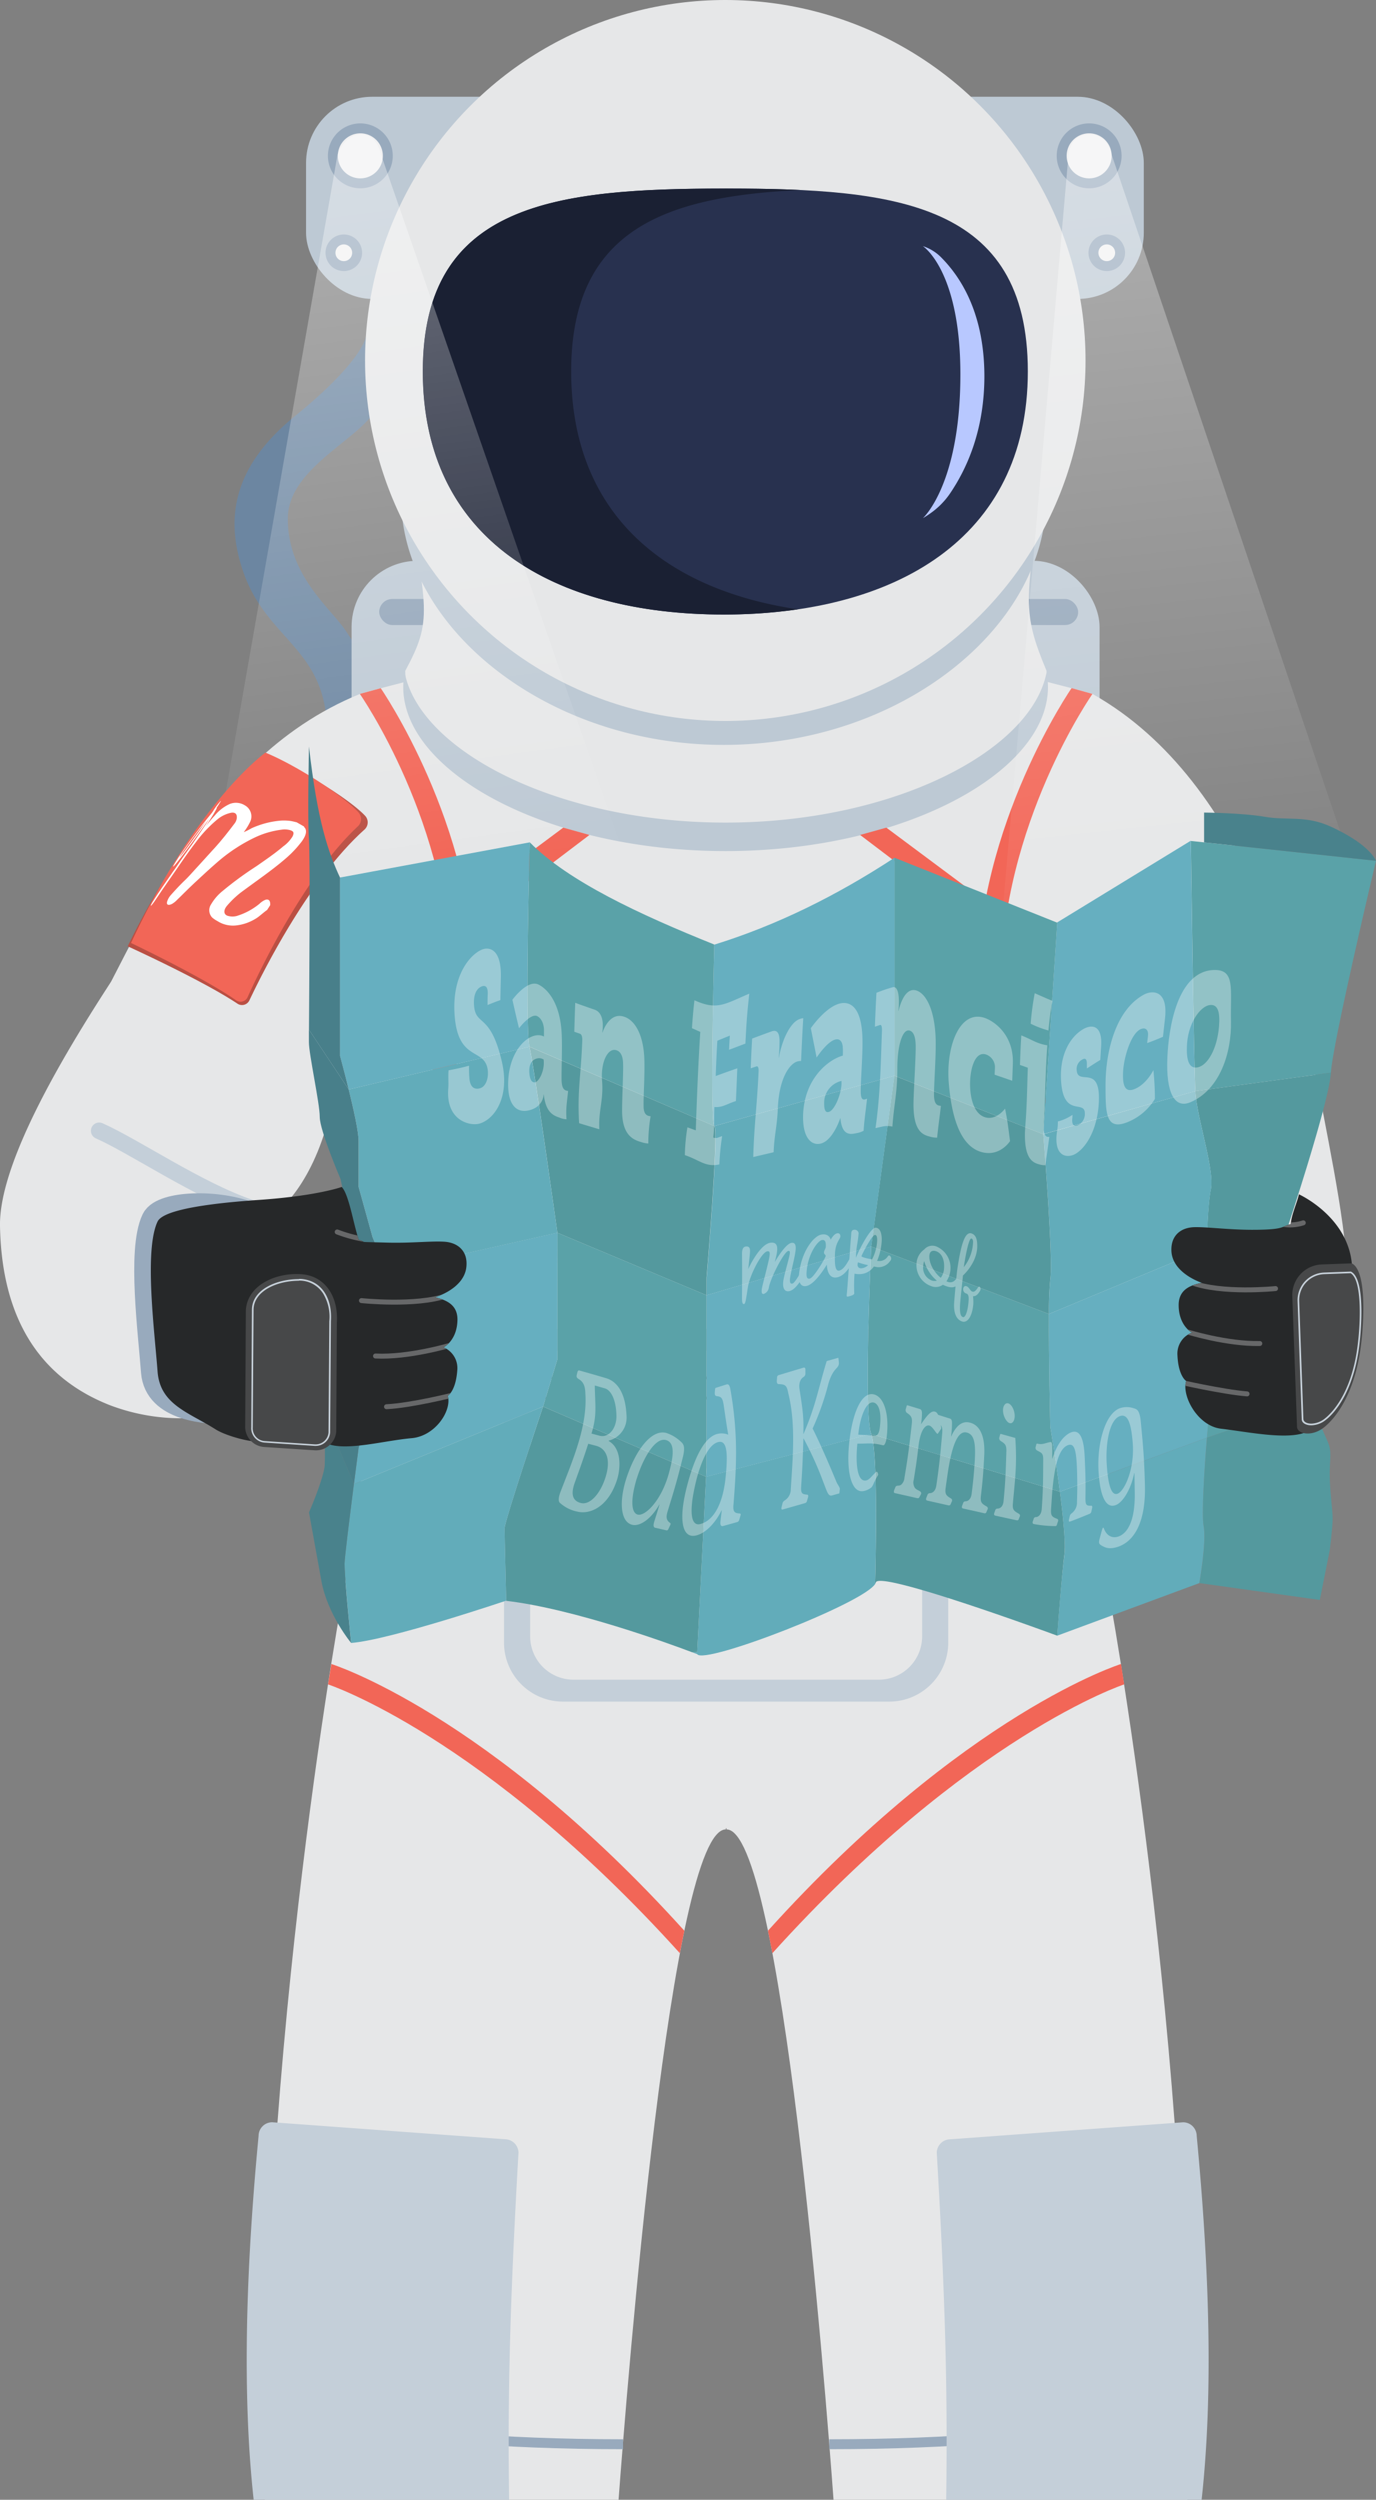 <svg xmlns="http://www.w3.org/2000/svg" xmlns:xlink="http://www.w3.org/1999/xlink" viewBox="0 0 416.23 755.64"><rect x="0" y="0" width="416.23" height="755.64" fill="#808080" stroke="none"/><defs><style>.cls-1,.cls-10,.cls-26,.cls-27,.cls-31,.cls-7{fill:none;}.cls-2{fill:#6c86a1;}.cls-3{fill:#bdc9d4;}.cls-4{fill:#e6e7e8;}.cls-5{fill:#91a4b8;}.cls-6{fill:#f26657;}.cls-27,.cls-7{stroke:#98aabd;}.cls-10,.cls-26,.cls-31,.cls-7{stroke-miterlimit:10;}.cls-7{stroke-width:3px;}.cls-8{fill:#28314f;}.cls-9{fill:#1a2033;}.cls-10{stroke:#929497;stroke-width:0.82px;}.cls-11{fill:#b8c8ff;}.cls-12{fill:#f1f1f2;}.cls-13{fill:#98aabd;}.cls-14{fill:#c4cfd9;}.cls-15{fill:#ba4f43;}.cls-16,.cls-17{opacity:0.38;}.cls-16{fill:url(#linear-gradient);}.cls-17{fill:url(#linear-gradient-2);}.cls-18{fill:#fff;}.cls-19{fill:#5aa2a8;}.cls-20{fill:#49828c;}.cls-21{fill:#54999e;}.cls-22{fill:#62acba;}.cls-23{fill:#66afc0;}.cls-24{fill:#487f8a;}.cls-25{fill:#262829;}.cls-26{stroke:#c4cfd9;stroke-width:5px;}.cls-26,.cls-27,.cls-31{stroke-linecap:round;}.cls-27{stroke-linejoin:round;stroke-width:10px;}.cls-28{fill:#474849;}.cls-29{fill:#c7d1da;}.cls-30{clip-path:url(#clip-path);}.cls-31{stroke:#676869;stroke-width:1.5px;}.cls-32{clip-path:url(#clip-path-2);}.cls-33{opacity:0.34;}</style><linearGradient id="linear-gradient" x1="357.08" y1="288.62" x2="330.27" y2="41.94" gradientUnits="userSpaceOnUse"><stop offset="0" stop-color="#fff" stop-opacity="0"/><stop offset="1" stop-color="#fff"/></linearGradient><linearGradient id="linear-gradient-2" x1="585.7" y1="268.32" x2="616.05" y2="44.45" gradientTransform="matrix(-1, 0, 0, 1, 711.35, 0)" xlink:href="#linear-gradient"/><clipPath id="clip-path"><path class="cls-1" d="M134.41,375.35c-4-.25-10.14.47-17.32.27-10.28-.28-5.43,0-8.56-.83h0c-1.62-4.73-2.93-13.6-5.15-16,0,0-7.32,2.7-25,3.92-11.86.81-28.81,2.56-30.71,6.54-4.14,8.69-.85,33.81,0,45.4.77,10,9.47,12.28,17.54,17.42,3,1.88,9.43,3.59,12,3.64,4.69.08,10.57-.44,21,.32,5.43,3,17.48-.51,26.35-1.3,7.12-.64,12.18-8.33,10.89-12.8,0,0,2.4-1.36,2.87-7.65a6.8,6.8,0,0,0-4.15-7s4.15-2,4.21-8.43c0-4.89-4.09-6-6.77-6.72,0,0,9.05-2.59,9.49-9.46C141.46,378,138.33,375.59,134.41,375.35Z"/></clipPath><clipPath id="clip-path-2"><path class="cls-1" d="M395.6,432.67c-5.52,2.81-17.44.26-26.28-.8-7.09-.86-11.94-10-10.51-14.42,0,0-2.36-1.43-2.64-7.74a6.78,6.78,0,0,1,4.37-6.87s-4.1-2.13-4-8.56c.11-4.89,4.28-5.92,7-6.51,0,0-9-2.87-9.2-9.74-.15-4.69,3-7,7-7.08s10.13.78,17.31.8c10.28,0,8.7-1,11.85-1.73h0c-.06-2.31,2.18-7.34,2.41-9,0,0,14.55,6.53,16,20.83"/></clipPath></defs><title>Asset 2</title><g id="Layer_2" data-name="Layer 2"><g id="Astraunaut"><path class="cls-2" d="M110.66,101.89s-1,7.31-21.37,23.83-20.56,32.82-15.77,46.94c6.44,19,22.09,22.71,24.93,42.09l5.53,3.18,10.79-5.12a71.54,71.54,0,0,0-10.79-23c-4.91-6.71-16.92-16.46-16.92-33s25.27-25.18,27.65-35.49S110.66,101.89,110.66,101.89Z"/><rect class="cls-3" x="106.35" y="169.52" width="226.26" height="70.89" rx="20"/><path class="cls-4" d="M400.27,336.63c-6.38-33.45-22-100-69.81-126.87-12.3-3.61-73.59-18.47-99.23-24.65v-.47h-1.95l-9.35-2.25h0v2.25h-.5v-2.25h0c-1.13.27-95,22.81-110.54,27.37C58.63,230.29,41.9,285.93,23.59,314.64-5.69,360.55,82,414.53,100.23,334.82c11.52,81.31,14.29,87.19,4,144.39,0,0-26.17,139.15-24.12,276.43h107C189.7,721.28,202.9,553,219.56,553v-.36h.2V553c16.66,0,29.86,168.28,32.38,202.64h107c2.05-137.28-24.12-276.43-24.12-276.43C324.8,422,363.55,417.45,377.28,434,418.63,428.73,408.91,381.89,400.27,336.63Z"/><rect class="cls-5" x="114.71" y="181.07" width="211.42" height="7.86" rx="3.93"/><rect class="cls-3" x="92.58" y="29.25" width="253.41" height="61.11" rx="20"/><path class="cls-6" d="M339.09,334.82s-36.3,10.53-36.3-37.52,27.67-87.54,27.67-87.54L324.15,208s-28.51,41.22-28.51,89.27,43.45,37.52,43.45,37.52"/><path class="cls-6" d="M339.09,503s-47.23,14.73-106.78,80.62l1.34,6.79c59.56-65.89,106.41-81.25,106.41-81.25Z"/><path class="cls-7" d="M359.21,727.16s-31.75,11.69-108.36,11.69"/><path class="cls-4" d="M220,252.39c-57.46,0-97.42-23.79-97.42-49.59,8.24-15.35,6.94-18.12-.58-57.91H316c-6.11,36.74-6.8,40.18.58,57.91C316.55,228.6,277.45,252.39,220,252.39Z"/><path class="cls-3" d="M218.9,207.56c-50.79,0-92.51-27.93-97.14-63.61a51.52,51.52,0,0,0-.42,6.6c0,38.77,43.68,74.62,97.56,74.62s97.56-35.85,97.56-74.62A51.52,51.52,0,0,0,316,144C311.41,179.63,269.69,207.56,218.9,207.56Z"/><path class="cls-3" d="M219.48,248.66c-50.76,0-92.45-21.65-97.07-45.36a23.09,23.09,0,0,0-.43,4.39c0,25.77,43.65,49.58,97.5,49.58S317,233.46,317,207.69a22.3,22.3,0,0,0-.43-4.39C311.94,227,270.24,248.66,219.48,248.66Z"/><circle class="cls-4" cx="219.4" cy="108.97" r="108.97"/><path class="cls-8" d="M310.91,112.26c0,51.11-40.9,73.5-92,73.5s-91-22.39-91-73.5S168.54,57,219.65,57,310.91,61.15,310.91,112.26Z"/><path class="cls-9" d="M172.78,112.26c0-43.34,29.24-52.91,69.3-54.82-7.16-.34-14.67-.44-22.43-.44-51.11,0-91.76,4.15-91.76,55.26s39.9,73.5,91,73.5a154.45,154.45,0,0,0,22.48-1.57C201.48,178.3,172.78,155.6,172.78,112.26Z"/><path class="cls-6" d="M100.23,334.82s36.29,10.53,36.29-37.52-27.67-87.54-27.67-87.54l6.32-1.73s28.51,41.22,28.51,89.27-43.45,37.52-43.45,37.52"/><polygon class="cls-6" points="170.38 250.18 141.18 271.92 142.44 279.59 178.31 252.39 170.38 250.18"/><polygon class="cls-6" points="268.11 250.18 297.31 271.92 296.05 279.59 260.18 252.39 268.11 250.18"/><line class="cls-10" x1="110.43" y1="416.54" x2="218.9" y2="416.54"/><line class="cls-10" x1="110.43" y1="422.61" x2="218.9" y2="422.61"/><path class="cls-6" d="M207,583.62C147.46,517.73,100.23,503,100.23,503l-1,6.16s46.85,15.36,106.41,81.25Z"/><path class="cls-7" d="M80.11,727.16s31.75,11.69,108.36,11.69"/><path class="cls-11" d="M284.8,77.91a13.62,13.62,0,0,0-5.18-3.35,4.51,4.51,0,0,0-.45-.15s11.34,7.26,11.34,38.75c0,33.37-11.34,43.47-11.34,43.47a27.71,27.71,0,0,0,3-2,23.31,23.31,0,0,0,5.3-5.6c5.53-8.2,10.3-19.78,10.3-35.37C297.73,95.67,291.36,84.56,284.8,77.91Z"/><path class="cls-12" d="M329.46,55.42a8.31,8.31,0,1,1,8.31-8.31A8.32,8.32,0,0,1,329.46,55.42Z"/><path class="cls-13" d="M329.46,40.3a6.81,6.81,0,1,1-6.81,6.81,6.81,6.81,0,0,1,6.81-6.81m0-3a9.81,9.81,0,1,0,9.81,9.81,9.81,9.81,0,0,0-9.81-9.81Z"/><path class="cls-12" d="M109,55.42a8.31,8.31,0,1,1,8.31-8.31A8.32,8.32,0,0,1,109,55.42Z"/><path class="cls-13" d="M109,40.3a6.81,6.81,0,1,1-6.81,6.81A6.82,6.82,0,0,1,109,40.3m0-3a9.81,9.81,0,1,0,9.81,9.81A9.81,9.81,0,0,0,109,37.3Z"/><circle class="cls-12" cx="334.79" cy="76.41" r="4.03"/><path class="cls-13" d="M334.79,73.88a2.53,2.53,0,1,1-2.53,2.53,2.53,2.53,0,0,1,2.53-2.53m0-3a5.53,5.53,0,1,0,5.53,5.53,5.52,5.52,0,0,0-5.53-5.53Z"/><circle class="cls-12" cx="103.98" cy="76.41" r="4.03"/><path class="cls-13" d="M104,73.88a2.53,2.53,0,1,1-2.53,2.53A2.53,2.53,0,0,1,104,73.88m0-3a5.53,5.53,0,1,0,5.53,5.53A5.53,5.53,0,0,0,104,70.88Z"/><path class="cls-14" d="M152.46,401.72v94.8a17.85,17.85,0,0,0,17.85,17.85H269a17.85,17.85,0,0,0,17.84-17.85v-94.8Zm126.48,92.92a13.1,13.1,0,0,1-13.09,13.1H173.47a13.11,13.11,0,0,1-13.1-13.1V408.35H278.94Z"/><path class="cls-15" d="M38.63,286.05s22.62,10.28,33.21,17.35a2.48,2.48,0,0,0,3.6-1c4.11-8.7,18.12-36.68,34.79-51.61a2.93,2.93,0,0,0,.19-4.22c-4.65-4.93-19.29-14.08-29.37-18.07C81.05,228.54,59.57,243.07,38.63,286.05Z"/><path class="cls-16" d="M336.23,46.64l73,216L302.12,288.77,323.23,46.64s.47-6,6.23-6S336.23,46.64,336.23,46.64Z"/><path class="cls-17" d="M102.12,46.64l-40.89,233,130-14-76-219s-1-6-6-6S102.12,46.64,102.12,46.64Z"/><path class="cls-14" d="M154,755.64c-.38-29.11,0-55.64,2.84-104.87a4.12,4.12,0,0,0-4.1-4.11l-70.41-5.14a4.12,4.12,0,0,0-4.11,4.11c-3.84,40.38-5,77.83-1.49,110Z"/><path class="cls-14" d="M286.22,755.64h77.26c3.55-32.18,2.35-69.63-1.49-110a4.12,4.12,0,0,0-4.1-4.11l-70.42,5.14a4.12,4.12,0,0,0-4.1,4.11C286.26,700,286.59,726.53,286.22,755.64Z"/><path class="cls-6" d="M39.63,285.05s21.68,10.28,31.82,17.35a2.34,2.34,0,0,0,3.46-1c3.94-8.7,17.37-36.68,33.34-51.61a3,3,0,0,0,.18-4.22c-4.45-4.93-18.49-14.08-28.14-18.07C80.29,227.54,59.7,242.07,39.63,285.05Z"/><path class="cls-18" d="M80.8,275.07c-1.25.85-2.34,2-3.64,2.74a14.31,14.31,0,0,1-5.61,1.92,8.72,8.72,0,0,1-5.82-1.33,7.58,7.58,0,0,1-1.58-1.08,3.17,3.17,0,0,1-.31-3.93,14.61,14.61,0,0,1,3.5-4.06,103.13,103.13,0,0,1,10.2-7.47c2.87-2,5.72-3.94,8.12-6a10.29,10.29,0,0,0,2.86-3.06c.51-1.11.32-1.56-.9-1.9a6.27,6.27,0,0,0-2.56-.09,26.62,26.62,0,0,0-8,2.36,50.26,50.26,0,0,0-10.71,6.93c-2.58,2.2-5,4.46-7.25,6.55s-3.94,3.84-5.58,5.41a7.09,7.09,0,0,1-1.45,1.16c-1,.51-1.83.44-1.5-.73a5.51,5.51,0,0,1,1.17-2c1.24-1.39,2.62-2.9,4.18-4.39,1.17-1.12,2.37-2.5,3.62-3.86,1.7-1.85,3.46-3.81,5.24-5.75,2.24-2.45,4.23-5,6.08-7.44a3.43,3.43,0,0,0,.77-1.75c.12-1.28-.53-1.81-1.71-1.62a9.64,9.64,0,0,0-4.15,2,39.15,39.15,0,0,0-6.64,7.07c-1.81,2.33-3.57,4.89-5.3,7.39-1.36,2-2.68,3.85-3.94,5.69-1,1.41-1.88,2.78-2.75,4.05-.2.3-.39.57-.58.83-.69,1-1,1.26-.92.91a11.34,11.34,0,0,1,.79-1.4c.7-1.14,1.41-2.2,2.15-3.29,1.16-1.72,2.36-3.41,3.65-5.3,1-1.38,1.92-2.79,2.9-4.19S57,256.79,58,255.42c1.25-1.8,2.53-3.67,3.71-5.43a26.48,26.48,0,0,0,1.57-2.51c-1.89,2.69-3.82,5.37-5.68,7.88-1.53,2.09-2.91,3.9-3.94,5.2-.81,1-1.21,1.46-1.27,1.38s.17-.47.64-1.23c.06-.11.18-.29.11-.2.38-.59.75-1.18,1.12-1.74l.21-.29c.45-.69,1-1.46,1.6-2.31,1.09-1.53,2.25-3.13,3.5-4.77,1.47-1.92,3-3.83,4.12-5.19l.43-.53a8.19,8.19,0,0,0,.58-.9,20.65,20.65,0,0,1,1.64-2.19c.57-.67.65-.66.22,0-.3.48-.6,1-1.09,1.67.28-.19,0,.29-.62,1.38s-1.53,2.49-2.64,4.18a40.86,40.86,0,0,1,2.71-3.25A12.66,12.66,0,0,1,69.57,243a5.11,5.11,0,0,1,4.58.49,3.81,3.81,0,0,1,1.58,4.81,18.58,18.58,0,0,1-2,3.25,19.82,19.82,0,0,0,2.4-1.2A26.71,26.71,0,0,1,85,248.05a15.47,15.47,0,0,1,2.74.09c.72.1,1.4.29,2,.43L92,249.85c0,.06-.05.13,0,.16,1.13,1.05.4,2.84-.73,4.36A32.48,32.48,0,0,1,87,259c-3.9,3.48-8.76,6.81-13.2,10.09A27.44,27.44,0,0,0,68.5,274c-1,1.33-.78,2.58.53,2.88a5,5,0,0,0,2.6,0,20.13,20.13,0,0,0,6.87-3.69A5.68,5.68,0,0,1,80.26,272c1.06-.3,1.54.25,1.48,1.6ZM62.54,248l-1.43,1.74c-1.56,1.93-3.27,4.21-4.86,6.47-.47.66-.94,1.33-1.28,1.87-.65,1-.76,1.27-.18.54.44-.56,1-1.28,1.63-2.14,1.19-1.61,2.43-3.32,3.68-5.05C60.88,250.3,61.62,249.24,62.54,248Z"/><path class="cls-19" d="M364.22,254.63l52,5.57s-13.16,55.3-13.63,64.06l-41,5.57c-.47-8.31-1.36-75.62-1.36-75.62Z"/><path class="cls-20" d="M416.23,260.2l-52-5.57v-9s11.48.08,18.32,1.27,12.4-.51,20.06,3C412.73,254.55,415.56,258.7,416.23,260.2Z"/><path class="cls-21" d="M402.23,445.64c0,5.07.88,10.65.88,13.41s-.88,9.59-.88,9.59l-3,15-36.41-5.1s2.25-12.66,1.3-17.27c-.68-3.35.17-17.12,1-26.67l31.46-10.93c1.18,3.12,3,7.63,4.92,11.83C403,438.86,402.23,440.57,402.23,445.64Z"/><path class="cls-21" d="M361.58,329.83l41-5.57c-.47,8.75-13.14,46.89-13.14,46.89l-.84,3.85c-.07.13-1.41,1.8-3,3.85a48.58,48.58,0,0,1-20.55-1.53c.05-3.83.28-13.06,1.21-17.73C367.5,353.59,362.05,338.12,361.58,329.83Z"/><path class="cls-19" d="M396.55,423.67,365.09,434.6c.29-3.6.57-6.6.77-8.22.66-5.49-.8-47.31-.8-47.31s0-.66,0-1.75a48.58,48.58,0,0,0,20.55,1.53c-2.37,3.07-5.27,7-5.27,7.82,0,1.39,6.34,15.2,6.34,15.2l8.4,17.86S395.65,421.3,396.55,423.67Z"/><path class="cls-22" d="M361.58,329.83c.47,8.29,5.92,23.76,4.71,29.76-.93,4.67-1.16,13.9-1.21,17.73L317.3,397.2h0a101.51,101.51,0,0,1,.41-10.53c.95-5.76-2.11-43.8-2.11-43.8Z"/><path class="cls-23" d="M365.06,379.07s1.46,41.82.8,47.31c-.2,1.62-.48,4.62-.77,8.22l-44.48,16.32c-1.28-9.89-2.91-19.64-2.91-19.64s-.5-20.66-.41-34.08h0l47.78-19.88C365.06,378.41,365.06,379.07,365.06,379.07Z"/><path class="cls-22" d="M320.61,450.92l44.48-16.32c-.8,9.55-1.65,23.32-1,26.67.95,4.61-1.3,17.27-1.3,17.27l-43,15.9S321,477.22,322,469.85C322.39,466.6,321.61,458.72,320.61,450.92Z"/><path class="cls-23" d="M361.58,329.83l-46,13,4.22-64,40.41-24.7S361.11,321.52,361.58,329.83Z"/><path class="cls-21" d="M320.61,450.92c1,7.8,1.78,15.68,1.37,18.93-.94,7.37-2.17,24.59-2.17,24.59s-53.92-19.9-54.88-16.08a1.17,1.17,0,0,1-.09.24l-.14-.06s1.17-39.08-1.17-45.07Z"/><path class="cls-19" d="M320.61,450.92l-57.08-17.45c-2.36-6,0-56.68,0-56.68l53.76,20.41c-.09,13.42.41,34.08.41,34.08S319.33,441,320.61,450.92Z"/><polygon class="cls-19" points="319.81 278.91 315.59 342.87 270.57 325.18 270.57 259.28 319.81 278.91"/><path class="cls-21" d="M315.59,342.87s3.06,38,2.11,43.8a101.51,101.51,0,0,0-.41,10.53l-53.76-20.41,7-51.61Z"/><path class="cls-23" d="M270.57,259.28v65.9l-54.5,15.21c-1.41-1.39,0-54.84,0-54.84C234.79,279.75,252.94,270.84,270.57,259.28Z"/><path class="cls-22" d="M270.57,325.18l-7,51.61-49.81,14.74v-5.3s3.76-44.47,2.35-45.84Z"/><path class="cls-22" d="M264.7,478.54l.14.06c-2.72,5.73-51.95,24.77-53.94,21.42l-1.52-.57,1.52-.05,2.68-53h0l49.93-12.95C265.87,439.46,264.7,478.54,264.7,478.54Z"/><path class="cls-23" d="M213.72,391.53l49.81-14.74s-2.36,50.69,0,56.68L213.6,446.42h0l.14-2.8Z"/><path class="cls-21" d="M216.07,340.39c1.41,1.37-2.35,45.84-2.35,45.84v5.3l-45.11-18.89s-7-50.23-8.45-56.22Z"/><path class="cls-19" d="M216.07,340.39l-55.91-24c-1.42-6,.07-61.79.07-61.79,11.65,11.78,33.08,21.78,55.84,30.92C216.07,285.55,214.66,339,216.07,340.39Z"/><path class="cls-19" d="M213.72,391.53v52.08l-.14,2.8-49.31-21.23,4.34-14.3V372.64Z"/><path class="cls-21" d="M213.58,446.41l-2.68,53-1.52.05c-6.88-2.6-35.72-13.14-56.27-15.56v-.62s-.48-18.92-.48-21.23,11.64-36.86,11.64-36.86Z"/><path class="cls-23" d="M168.61,388.77v22.11l-4.34,14.3-57.2,23.43,0-.05c.78-6.1,1.42-10.94,1.42-10.94l5.17-18s-1.41-8.77.94-11.53,1.87-4.14,3.29-9.67c.86-3.39-.38-9.69-1.46-14.07l52.2-11.74Z"/><path class="cls-22" d="M168.61,372.64l-52.2,11.74c-.7-2.79-1.34-4.8-1.34-4.8L112.7,374l-4.23-15.21V345c0-2.88-1.52-9.74-3-15.66l54.67-12.92C161.57,322.41,168.61,372.64,168.61,372.64Z"/><path class="cls-22" d="M107.07,448.61l57.2-23.43S152.63,459.74,152.63,462s.48,21.23.48,21.23v.62S118,495.71,106.23,496.64c0,0-2-19-2-24,0-1.66,1.6-14.43,2.83-24.08Z"/><path class="cls-23" d="M102.83,265.27l57.4-10.64s-1.49,55.8-.07,61.79l-54.67,12.92c-1.35-5.48-2.66-10.15-2.66-10.15Z"/><path class="cls-24" d="M116.41,384.38c1.08,4.38,2.32,10.68,1.46,14.07-1.42,5.53-.94,6.91-3.29,9.67s-.94,11.53-.94,11.53l-5.17,18s-.64,4.84-1.42,10.94l-8.92-21.08,1.42-10.14,3.28-12.44v-7.84l2.83-8.29-1.42-13.36,1-8.77L103,356.37s-6.28-14.61-6.28-18.75S93.44,318.73,93.44,315c0-.46,0-1.68,0-3.46h.22l11.81,17.76c1.46,5.92,3,12.78,3,15.66v13.82L112.7,374l2.37,5.55S115.71,381.59,116.41,384.38Z"/><path class="cls-20" d="M98.13,427.48l8.92,21.08c-1.23,9.65-2.83,22.42-2.83,24.08,0,5,2,24,2,24s-7.15-8.6-9-18.74-3.75-20.74-3.75-20.74,3.78-8.52,4.69-13.55C98.46,441.79,98.13,427.48,98.13,427.48Z"/><path class="cls-24" d="M105.49,329.34,93.68,311.58h-.22c.08-12.45.39-52.59,0-57.83-.47-6,0-28.11,0-28.11,2.55,22.7,5.91,32.16,9.39,39.63v53.92S104.14,323.86,105.49,329.34Z"/><path class="cls-25" d="M395.6,432.67c-5.52,2.81-17.44.26-26.28-.8-7.09-.86-11.94-10-10.51-14.42,0,0-2.36-1.43-2.64-7.74a6.78,6.78,0,0,1,4.37-6.87s-4.1-2.13-4-8.56c.11-4.89,4.28-5.92,7-6.51,0,0-9-2.87-9.2-9.74-.15-4.69,3-7,7-7.08s10.13.78,17.31.8c10.28,0,8.7-1,11.85-1.73h0c-.06-2.31,2.18-7.34,2.41-9,0,0,14.55,6.53,16,20.83"/><path class="cls-25" d="M360.54,402.84s10.6,3.5,20.54,3.28"/><path class="cls-25" d="M358.81,417.45s10.88,3.28,18.47,3.9"/><line class="cls-25" x1="388.85" y1="370.53" x2="393.83" y2="368.99"/><path class="cls-4" d="M30,341.82c10.73,4.76,24.63,15.86,40.52,21.26,0,0-14.95,26.78-13.6,65.6a60.58,60.58,0,0,1-23.59-3.88C14.7,417.53.59,401.78,0,370.63-.34,352,18.22,320.36,33.59,296.77"/><path class="cls-26" d="M30,341.82c10.73,4.76,29.9,17.91,45.78,23.32"/><path class="cls-27" d="M76.23,368.64c-11-4.53-26.68-3.4-28.58.58-4.14,8.69-.85,33.81,0,45.4.77,10,14.54,11,22.54,11"/><path class="cls-25" d="M134.41,375.35c-4-.25-10.14.47-17.32.27-10.28-.28-5.43,0-8.56-.83h0c-1.62-4.73-2.93-13.6-5.15-16,0,0-7.32,2.7-25,3.92-11.86.81-28.81,2.56-30.71,6.54-4.14,8.69-.85,33.81,0,45.4.77,10,9.47,12.28,17.54,17.42,3,1.88,9.43,3.59,12,3.64,4.69.08,10.57-.44,21,.32,5.43,3,17.48-.51,26.35-1.3,7.12-.64,12.18-8.33,10.89-12.8,0,0,2.4-1.36,2.87-7.65a6.8,6.8,0,0,0-4.15-7s4.15-2,4.21-8.43c0-4.89-4.09-6-6.77-6.72,0,0,9.05-2.59,9.49-9.46C141.46,378,138.33,375.59,134.41,375.35Z"/><path class="cls-28" d="M95.19,438.4l-15.31-1a6.16,6.16,0,0,1-5.71-6.52l.2-34.87c.5-7.57,9.11-11.36,16.68-10.85h0c7.57.5,11.36,7.11,10.85,14.69l-.19,32.86A6.15,6.15,0,0,1,95.19,438.4Z"/><path class="cls-29" d="M90.42,387.11h.5A8.51,8.51,0,0,1,97.74,391a13.63,13.63,0,0,1,1.87,8.4L99.37,433a3.88,3.88,0,0,1-3.85,3.61h-.26l-15.21-1a3.85,3.85,0,0,1-3.59-4.13l.24-35.65c.12-5.64,7.16-8.68,13.72-8.68m0-.5c-6.69,0-14.09,3.09-14.22,9.17L76,431.43A4.35,4.35,0,0,0,80,436.07l15.22,1h.29A4.37,4.37,0,0,0,99.87,433l.24-33.66c.44-6.57-2.58-12.31-9.16-12.75h-.53Z"/><path class="cls-25" d="M109.34,393.15s12.9,2.2,22.33-1.06"/><path class="cls-25" d="M134.23,407.24s-10.71,3.18-20.64,2.66"/><path class="cls-25" d="M135.51,421.9s-11,3-18.59,3.33"/><line class="cls-25" x1="108.53" y1="374.79" x2="101.98" y2="372.4"/><path class="cls-28" d="M400.34,431.6c3.42-2.62,9.85-10.25,11.52-26.44,0,0,2.43-20.57-2.95-23.27l-9.09.33a9.27,9.27,0,0,0-8.91,9.58l1.43,39.48C392.42,433.54,396.78,434.32,400.34,431.6Z"/><path class="cls-29" d="M408.55,384.87c3.6,2.08,2.87,15.44,2.28,20.47-1.62,15.85-8.2,22-10.17,23.54a6.84,6.84,0,0,1-4,1.46c-1.38,0-2.36-.57-2.39-1.37L393,393.3a7.86,7.86,0,0,1,7.53-8.14l8.05-.29m.12-.5-8.19.3a8.35,8.35,0,0,0-8,8.65L393.76,429c0,1.13,1.26,1.85,2.89,1.85a7.21,7.21,0,0,0,4.31-1.57c3.08-2.36,8.87-9.26,10.37-23.88,0,0,2.18-18.59-2.66-21Z"/><g class="cls-30"><path class="cls-31" d="M109.34,393.15s16.46,1.75,25.89-1.51"/><path class="cls-31" d="M136.23,406.64s-12.71,3.78-22.64,3.26"/><path class="cls-31" d="M137.23,421.64s-12.7,3.21-20.31,3.59"/><path class="cls-31" d="M110.23,374.64A43.28,43.28,0,0,1,102,372.4"/></g><g class="cls-32"><path class="cls-31" d="M385.84,389.51s-16.29,1.68-25.61-1.87"/><path class="cls-31" d="M359.23,402.64s11.91,3.7,21.85,3.48"/><path class="cls-31" d="M356.23,417.64s13.46,3.09,21,3.71"/><path class="cls-31" d="M386.23,369.64a13,13,0,0,0,8,0"/></g><g class="cls-33"><path class="cls-18" d="M135.69,323.54c3-.58,4.18-.85,6.21-1.4a30.5,30.5,0,0,0,.07,3.46c.14,3.42,1.87,3.78,3.25,3.36,2-.62,2.7-3.59,2.24-6-1.22-6.29-9.32-2.06-10-17.1-.51-11.12,4.68-17.25,8.27-18.79,2-.86,6-.55,5.77,8.37-.06,2.76-.09,4.13-.14,6.88-1.71.59-2.4.89-3.88,1.48,0-1.34,0-2,.06-3.34.07-2.48-.92-2.64-1.87-2.26-1.41.56-2.43,2.26-2.3,5.28.31,7.09,4.87,2.17,8.42,17.35,2.56,10.91-2.28,17.55-6.76,18.82-2.81.79-10.17-.81-9.44-10.53C135.75,326.92,135.51,325.83,135.69,323.54Z"/><path class="cls-18" d="M164.34,313.23l.21.09s0-1.35,0-2.17c-.13-2.22-1.09-3.51-2.07-4-2-.94-5.48,3.68-5.48,3.68-.83-3.45-1.23-5.17-2-8.62,0,0,4.53-6.24,7.88-4.6,2.53,1.24,6.43,5.19,7,14.4.27,4.38-.08,11.36,0,14.63.07,1.63.39,2.68,1.33,3a4.24,4.24,0,0,0,.64.14c-.34,3.43-.72,5.14-.48,8.56a6,6,0,0,1-2.11-.5c-1.71-.57-4.2-1.47-4.76-7l-.06,0s0,3.92-4.73,4.86c-3.46.69-6.09-1.72-6-8.15C153.81,317.21,160.37,311.5,164.34,313.23Zm-2.91,13.92c1.46.38,3.2-3.28,3.06-6.09,0-.33,0-.5-.07-.83l-.48-.2c-1.13-.48-4,0-3.83,4C160.22,326,160.64,326.94,161.43,327.15Z"/><path class="cls-18" d="M176.14,314.28c0-1-.24-1.64-.74-1.81l-1.68-.59c.1-3.51.15-5.26.28-8.75,2.3.85,3.48,1.26,5.88,2.08,1.5.52,2.31,2,2.44,4.12a16.33,16.33,0,0,1-.12,2.76l.07,0s1.91-6.28,6.5-4.76c3.17,1,5.69,5.14,6.1,12,.27,4.5-.27,12.27-.18,15.08,0,1.57.41,2.58,1.43,2.89.29.08.68.14.68.14a49.87,49.87,0,0,0-.69,8.23,8.68,8.68,0,0,1-2.17-.44c-2.46-.72-5.84-2.12-5.76-9.76,0-4.07.44-11.89.28-14.37-.1-1.71-.6-3.18-2-3.63-2.67-.85-4.79,3.75-4.34,9.21.48,5.88-1.1,8.83-.83,14.68-2.48-.74-3.71-1.1-6.11-1.84C174.59,329.58,175.81,324.56,176.14,314.28Z"/><path class="cls-18" d="M207.94,340.77l2.53.92c.34-9.92.73-19.85,1.36-29.76-1-.45-1.49-.68-2.52-1.12.24-3.41.38-5.1.75-8.45,6.88,3.13,9.2,1.14,16.6-2-.68,6-.87,9-1.18,15.1-2,.76-3,1.14-4.95,1.87.09-1.72.14-2.57.24-4.28-1.57.63-2.33.94-3.78,1.55-.25,4.27-.33,6.41-.49,10.66,2.43-.89,3.76-1.36,6.53-2.33-.17,4-.24,6-.42,9.9-2.76.85-4,2-6.51,1.8-.16,3.73.07,5.66-.33,9.21,1,.44,1.57-.11,2.67-.4a74.44,74.44,0,0,0-.83,8.55c-4.22.89-5.92-1.3-10.45-2.82A58.44,58.44,0,0,1,207.94,340.77Z"/><path class="cls-18" d="M229.48,323.7c0-.79-.12-1.53-.72-1.33l-1.68.57c.16-3.61.23-5.42.44-9,2.28-.85,3.46-1.29,5.85-2.16,1.47-.54,2.32.17,2.43,2.54a49.6,49.6,0,0,1-.25,5.36l.07,0c.95-5.45,3.48-10.63,6.23-11.63a4.88,4.88,0,0,1,1.13-.27c-.32,5.19-.42,7.79-.66,12.95a3.38,3.38,0,0,0-1.29.19c-1.94.64-5.38,4.53-5.75,14.31-.22,5.29-1.07,7.91-1.26,13.07-2.51.6-3.76.89-6.17,1.45C228.14,339.63,229,334.4,229.48,323.7Z"/><path class="cls-18" d="M254.69,319.17l.25-.08s.08-1.5,0-2.35c-.1-2.31-1.22-2.87-2.46-2.45-2.49.83-5.46,5.39-5.46,5.39-.7-3.57-1.06-5.35-1.75-8.88,0,0,3.91-5.7,8.07-7.24,3.14-1.15,7.14-.08,7.53,9.82.19,4.72-.52,13-.5,16.55,0,1.76.34,2.65,1.27,2.41a4.84,4.84,0,0,0,.64-.24c-.42,3.92-.78,5.87-1.05,9.72a7,7,0,0,1-2.18.72c-1.8.4-4.36.83-4.82-4.49l-.07,0s-2.18,6.76-5.94,7.65c-2.78.65-5.42-1.75-5.3-8.41C243.17,326.58,249.94,320.67,254.69,319.17Zm-4,16.95c1.76-.46,3.74-5.26,3.86-8.45,0-.38,0-.56,0-.93l-.57.16a6.79,6.79,0,0,0-4.68,6.6C249.29,335.55,249.72,336.38,250.67,336.12Z"/><path class="cls-18" d="M266.79,311.41c0-1.15-.18-1.72-.62-1.57l-1.52.52c.16-4.1.24-6.15.47-10.25a45.35,45.35,0,0,1,4.94-1.69c1.19-.32,1.78,1.35,1.84,3.87a28.89,28.89,0,0,1-.14,3.28l.06,0s1.53-7.67,5.6-6.08c2.82,1.1,5.2,5.82,5.58,13.8.24,5.21-.5,14.3-.47,17.59,0,1.85.37,3,1.39,3.29a5,5,0,0,0,.69.12c-.42,3.86-.76,5.79-1.13,9.61a7.21,7.21,0,0,1-2.2-.32c-2.43-.61-5.2-1.88-4.94-10.91.14-4.79.76-14.1.64-17-.08-2-.52-3.7-1.74-4.12-2.3-.79-3.84,4.84-3.8,11.5,0,7.18-1,10.7-1.5,17.51-2-.45-2.94,0-5.11.45C266.26,331.29,266.44,321.24,266.79,311.41Z"/><path class="cls-18" d="M298.29,307.86c3.28,1.33,8.37,5.63,8.09,13.6-.07,2.09-.11,3.13-.19,5.23l-5.33-1.83.1-2.07a4.08,4.08,0,0,0-2.59-4c-3.51-1.28-5.13,4.63-4.91,9.89.17,4,1.42,8.14,4.56,9.06,3.41,1,6-2.63,6-2.63.81,4,1,6,1.51,9.83,0,0-3,4.74-8.42,3.36-6.65-1.67-9.23-10.67-10.09-20.67C286,316,290.53,304.73,298.29,307.86Z"/><path class="cls-18" d="M310.34,337.76c.36-5.93.35-9,.57-15l-2.38-.85c.13-3.59.19-5.38.41-8.93,3.34,1.33,4.62,2.48,7.86,3-.64,9-.55,13.59-1,22.51,0,.69-.08,1.59-.08,2.3,0,1.63.3,2.63,1.09,2.85a1.63,1.63,0,0,0,.61,0c-.48,3.58-.74,5.23-1.21,8.58a5.31,5.31,0,0,1-1.49-.15c-2.3-.55-4.86-1.64-4.68-9.72C310.1,341,310.22,339.53,310.34,337.76ZM313,300.23c2.25,1,3.33,1.48,5.35,2.32a81.47,81.47,0,0,0-1.2,8.95,29.09,29.09,0,0,1-5.38-2.05A84.15,84.15,0,0,1,313,300.23Z"/><path class="cls-18" d="M320,339a14,14,0,0,0,4.41-2c0,.5,0,.75-.07,1.25-.16,2.63,1.28,2.2,2.13,1.66a3.79,3.79,0,0,0,1.69-3.32c0-4.29-6.41,1.36-7.18-9.64-.58-8.25,2.86-13.54,6.52-15.76,2.65-1.61,6-1.49,5.59,5.05-.11,1.67-.16,2.5-.26,4.17-1.67,1-2.46,1.55-4.06,2.57,0-.56,0-.85,0-1.41,0-2-.92-1.58-1.51-1.22a3.21,3.21,0,0,0-1.57,3.15c.32,4.78,7-1.82,6.72,9-.18,7.71-3.21,13.84-6.91,16.19-2.22,1.41-6.69,1.45-5.84-6.1C319.89,341.18,320,340.46,320,339Z"/><path class="cls-18" d="M346,300.67c2.61-1.42,7.36-1.4,6.41,7.14-.25,2.24-.37,3.36-.62,5.59-1.95.84-2.92,1.24-4.79,1.9l.25-2.1c.21-1.79-.64-2.66-2-2.18-3,1-5.34,8.48-5.53,13.12-.15,3.54.35,6.44,3.63,5,3.56-1.53,5.54-5.66,5.54-5.66a85.26,85.26,0,0,1,.46,8.7,17.21,17.21,0,0,1-8.08,6.94c-6.84,2.85-6.85-2.58-6.85-11.07C334.4,318.25,337.32,305.39,346,300.67Z"/><path class="cls-18" d="M367.49,293.21c6.16,0,4.67,5.74,4.87,15.56.2,9.35-3.28,20.57-12.24,24.41-4.85,2.08-7.45-2.91-7-13.39C353.45,311.2,356,293.24,367.49,293.21Zm-5.14,29.42c2.94-.64,5.81-5.49,6.39-12.29.37-4.41-.34-6.8-2.72-6.54-3,.32-6.88,5.71-7,12.8C358.88,321.13,360,323.13,362.35,322.63Z"/></g><g class="cls-33"><path class="cls-18" d="M237,386.87c.41-2.23,1.58-6.09,1.86-7.61.13-.74.12-1.21-.4-1.13-1.28.21-5.29,8-5.88,11a2.4,2.4,0,0,1-1.54,2c-.59.14-.77-.48-.56-1.7s1.91-7.48,2.24-9.39c.25-1.46.12-1.88-.6-1.79-1.76.25-5.31,7.22-5.87,10.74s-.71,5.08-1.16,5.19-.63-.4-.64-1.67.08-8.27,0-13.51c0-1.52.44-2.09,1.1-2.19,1-.14,1.4.36,1.32,1.65s-.5,4.87-.54,5.19c.16-.44,3.54-7.63,6.78-8,2.22-.27,2.17,1.66,1.81,3.51-.17.9-.57,2.36-.57,2.36s3.13-5.55,5.09-5.83c1.12-.15,1.47.74,1.15,2.83s-1.26,5.68-1.55,7.49c-.25,1.58,0,2.15.65,2s1.83-2.24,2.63-3.59c.3-.51.51-.87.81-.95s.71.3.68.7a2.37,2.37,0,0,1-.46,1.12c-1.08,1.79-2.69,4.43-4.38,4.94S236.58,389.29,237,386.87Z"/><path class="cls-18" d="M256.92,380.66c.27-.46.47-.79.75-.85a.62.62,0,0,1,.68.63,2.09,2.09,0,0,1-.38,1c-.94,1.61-2.36,4-4.49,4.62-3.4.94-3.36-3.81-3.36-3.81s-3.27,5.67-6,6.44c-2,.57-2.63-1.34-2.43-3.4.66-6.91,4.39-11.64,6.74-12.09s2.83,1.41,2.86,1.56c0-.09.91-1.75,1.92-1.95.66-.13,1,.29,1,.9,0,.88-1.51,1.79-1.64,5.36-.11,2.86,0,5.36,1.34,5S256.19,381.89,256.92,380.66ZM244,384.35c-.11,1.42,0,2.41,1,2.14,1.2-.33,4.73-6.29,4.75-6.79s-.53-.51-.5-1.13.52-1.11.55-1.72c.06-1.4-.18-2.17-1.19-2C247.31,375.15,244.42,379,244,384.35Z"/><path class="cls-18" d="M264.35,382.84a5.49,5.49,0,0,1-2.93,2.11,6,6,0,0,1-2.93.05,50.1,50.1,0,0,0-.08,6c-.06.37-.65.61-1.43.82s-.94.24-.84-.55c.12-1.08.55-6.67.86-11.65.23-3.75.49-6.3.49-6.63,0-.82.29-1.15.72-1.23a1.21,1.21,0,0,1,1.51,1,32.44,32.44,0,0,1-.5,3.78,30.23,30.23,0,0,0-.31,3.69c.91-2.39,4.42-9.23,6-9.11s1.91,2.36,1.79,4.18a17.83,17.83,0,0,1-1.39,5.85l.21,0A3,3,0,0,0,268.4,380c.23-.33.39-.55.63-.49a1.1,1.1,0,0,1,.56.94,1.35,1.35,0,0,1-.37.79,4.27,4.27,0,0,1-3.87,1.8Zm-1.76-.41a21,21,0,0,1-3.06-.85,3.33,3.33,0,0,0-.13.72c0,.76.51,1.31,1.67,1A3.22,3.22,0,0,0,262.59,382.43Zm1.21-1.74a13.82,13.82,0,0,0,1.52-5.38c.08-1.14-.06-2-.65-2-.9-.07-4.06,6.1-4.07,6.41S262.4,380.45,263.8,380.69Z"/><path class="cls-18" d="M285.22,388.36a3.7,3.7,0,0,1-3.52.42,6.67,6.67,0,0,1-4.46-6.78,5.53,5.53,0,0,1,2.33-4.31,3.26,3.26,0,0,1,3.66-.91,7,7,0,0,1,4.25,7.23,6.86,6.86,0,0,1-1.2,3.31l.42.15a1.9,1.9,0,0,0,2.2-.52c.26-.27.45-.45.71-.36a1.12,1.12,0,0,1,.59.94,1,1,0,0,1-.39.7c-.91,1-1.95,1.13-3.53.58A9.61,9.61,0,0,1,285.22,388.36Zm-1.83-1.24a12.15,12.15,0,0,1-3.84-5.92,6.25,6.25,0,0,0-.3,1.62,4.11,4.11,0,0,0,2.57,4.24A2.65,2.65,0,0,0,283.39,387.12Zm1.18-.86a5.17,5.17,0,0,0,1-2.82c.21-2.73-.76-4.58-2.28-5.17-1.17-.45-2.07-.06-2.16,1.25C280.94,381.7,282.47,384.57,284.57,386.26Z"/><path class="cls-18" d="M291.36,389.61c.06-.67.5-1,1-.81.8.27,1.1,1.41,1.76,1.62s1.09-.36,1.62-1.09c.2-.28.33-.47.51-.41a.89.89,0,0,1,.37.79,1.52,1.52,0,0,1-.29.7c-.55.83-1.06,1.46-2,1.41a15.93,15.93,0,0,1,.09,2.43c-.37,3.92-1.87,5.71-3.38,5.22-1.66-.54-2.7-2.41-2.39-6.07.27-3.16.6-7.45,1-10.22,1-6.38,2.11-11.24,4.38-10.28,1.16.49,1.58,1.68,1.58,3.78,0,5.09-4.33,8.89-4.33,8.89-.19,2.15-.53,4.8-.8,7.9-.32,3.59.16,4.46.81,4.67s1.39-1.46,1.66-4.42c.13-1.48.12-2.46-.64-2.71A1.29,1.29,0,0,1,291.36,389.61Zm.17-6.56a12.8,12.8,0,0,0,2.81-7.66c0-.56-.16-.87-.45-1C293.18,374.08,292.25,378.37,291.53,383.05Z"/></g><g class="cls-33"><path class="cls-18" d="M183.37,416.61c3.07.91,5.82,4.06,6.15,11.29a7.18,7.18,0,0,1-5.4,7.58l0,.12c4,2.24,3.64,8.36,2.46,11.91-2.71,8.17-8.22,10.32-11.88,9.44a11.06,11.06,0,0,1-5.39-2.72c-.42-.46-.41-1.47.17-3.08,3.48-9.15,8.27-19.77,7.59-29.83-.05-2.52-.68-3.64-2-4.44-.48-.31-.76-.58-.62-1.21.09-.38.14-.57.23-.93s.33-.53.52-.48C178.53,415.19,180.16,415.66,183.37,416.61Zm-4.45,16.73,2.41.65c2.83.76,5.23-2.29,5.14-6.06-.11-4.95-1.7-7.72-3.48-8.24l-3.07-.88C180,424.91,180.66,427.73,178.92,433.34Zm-5.06,14.85c-1.29,3.61-.6,5.54,1.88,6.15,2.73.66,5.79-2.77,7.36-7.58,1.74-5.34.48-8.85-2.79-9.72l-2.37-.62C176.36,441.27,175.53,443.56,173.86,448.19Z"/><path class="cls-18" d="M202,456.69c-.44,1.43-.51,2.25,0,3s1.08.59.77,1.26l-.59,1.25c-.26.52-.49.43-.81.35l-3.09-.71c-.65-.09-.71-.79-.38-1.85.64-2.09,1-3.12,1.6-5.19l-.06,0c-2.4,4.26-5.81,6.68-8.16,6.13-3.75-.87-3.94-7.34-1.89-13.79,2.69-8.49,7.55-15.16,12.12-14a11.71,11.71,0,0,1,4.28,2.51c.91.78,1.64,1.46.7,5.11C204.86,447.37,203.94,450.43,202,456.69Zm-9.36-9.85c-1.77,5.76-1.94,10.5.31,11s7.05-4.21,9.31-12.25c1.4-5,2.13-9.52-.83-10.29C198.11,434.45,194.49,440.92,192.66,446.84Z"/><path class="cls-18" d="M218.92,424.8c-.37-2.45-.88-2.63-2.18-2.78-.29-.09-.58-.25-.52-1,0-.43.05-.64.08-1.05s.18-.44.33-.48l3.15-1c.58-.18.94.29,1.15,1.41,2.23,12.82,2,21.92.95,34.82-.15,1.5,0,2.27.79,2.59s1.57-.06,1.36.7l-.42,1.43c-.19.6-.54.64-.92.75l-3.83,1.06c-.81.28-1.06-.31-.92-1.43.15-1.3.23-1.94.39-3.24l-.08,0c-1.56,3.24-4.38,6.67-7.5,7.52-4.71,1.28-5.29-5.24-3.2-13.8,1.92-7.89,4.9-15.48,9.25-16.8a5.41,5.41,0,0,1,3.49.18C219.74,430.56,219.47,428.47,218.92,424.8ZM210,450.21c-1.25,6-1.3,11.35,1.9,10.47,4.06-1.11,6.83-6.2,7.62-14.35.75-7.65.3-11.19-2.43-10.37C213.67,437,211.25,444.07,210,450.21Z"/><path class="cls-18" d="M243,433.43l.07,0c3.71-8.57,4.4-13.47,7-22l3.53-1c.06.49.08.74.14,1.25.25,2.22-1.66,1.3-3.19,6.72a80.29,80.29,0,0,1-4.74,13.42c3,5.93,6.49,14.42,7.24,16.21.33.79,1,1.48,1,2.06l-.15,1.33-2.25.64c-1.14.32-1.5-1.25-2.56-3.94a104,104,0,0,0-6-13.28l-.07,0c-.17,5.9-.29,8.72-.67,14.45-.15,2.19.32,2.39,1.79,2.52.39,0,.41.43.26.92s-.19.65-.32,1.09a.85.85,0,0,1-.54.54l-6.72,1.92c-.27.08-.6.06-.4-.71l.25-1a1.4,1.4,0,0,1,.68-1,4,4,0,0,0,1.86-3.45c.59-9.38,1.55-19.8-.77-29-.43-2.44-1-2.65-2.86-2.73-.48,0-.64-.45-.6-1s.05-.69.08-1.14a.72.72,0,0,1,.51-.58l7.45-2.24c.28-.08.66-.08.61.74,0,.4,0,.6,0,1a1.21,1.21,0,0,1-.53,1.05c-.84.5-1.59,1.7-1.23,3.83C242.74,425.78,243.17,428.2,243,433.43Z"/><path class="cls-18" d="M259.35,436.38c-.58,5.77-.12,11.34,2.41,11.17,1.13-.08,1.7-1.15,3.27-2.62.32-.31.75.68.56,1a19.74,19.74,0,0,0-1.32,2.5,3.89,3.89,0,0,1-.64,1.16,5.24,5.24,0,0,1-2.64,1.17c-3.53.38-4.89-6-4.2-13.68.89-9.91,3.79-16.27,7.36-15.62,3.33.61,5,6.24,4,13.44-.14,1-.58,2.08-1,2C263.47,436,262.51,436.45,259.35,436.38Zm5.24-2.4c.83.07,1.33-.77,1.53-2.31.7-5.32-.55-7.5-1.92-7.72-2.26-.36-4.06,4.45-4.58,9.72C261.64,433.76,262.63,433.83,264.59,434Z"/><path class="cls-18" d="M278.59,430.56c1.79-2.69,3.09-4.2,4.21-3.85.47.15.86.45,1.27,1.77a21,21,0,0,1,.63,3.08.72.72,0,0,1-.1.46l-.88,1.31c-.36.55-1.43-2.06-2.59-2.4s-2.73,1.27-3.31,6.33c-.46,4.05-.77,6-1.42,10.05a3,3,0,0,0,.22,2.23c.62,1.22,2.65,1,1.85,2.37l-.37.67c-.2.44-.6.3-1.05.2l-5.9-1.34c-.5-.11-1-.07-.63-1.08l.28-.7c.37-1,1.15-.18,1.94-1a3.15,3.15,0,0,0,.86-2c1.08-6.39,1.45-9.54,2.2-16.11.24-2.11-.18-2.58-1.48-3.47a1.07,1.07,0,0,1-.32-1.16c.1-.33.14-.5.23-.85s.26-.29.43-.23l3.48,1.06c.32.1.71.19.75,1.24A20.7,20.7,0,0,1,278.59,430.56Z"/><path class="cls-18" d="M287.68,434.18l.06,0c2.05-4.48,4.3-4.57,5.93-4.07,2.71.85,4.38,3.95,4.05,9.94-.26,4.89-.43,7.28-1,12.12-.22,1.94.21,2.35,1.71,3.2a.67.67,0,0,1,.25,1l-.35.83a.49.49,0,0,1-.58.23L291.35,456c-.25-.05-.55-.22-.31-.84.11-.31.17-.46.29-.77a.73.73,0,0,1,.69-.57c.78,0,1.69-.59,1.9-2.29.46-3.78.66-5.67.91-9.47.38-5.74-.09-8.37-2.29-9-2.37-.71-4.49,2.37-6,13.25-.19,1.35-.29,2-.48,3.37-.28,2,.15,2.41,1.6,3.27a.69.69,0,0,1,.22,1l-.37.86a.52.52,0,0,1-.59.24l-6.41-1.44c-.25-.06-.55-.24-.29-.87.12-.32.19-.48.31-.79a.77.77,0,0,1,.71-.59c.82,0,1.75-.6,2-2.35.92-6.25,1.2-9.32,1.77-15.73.18-2.06-.24-2.52-1.55-3.42a1,1,0,0,1-.34-1.13c.08-.33.13-.49.22-.83s.25-.27.43-.22l3.44,1.09c.33.1.71.19.76,1.22A28.16,28.16,0,0,1,287.68,434.18Z"/><path class="cls-18" d="M304.42,438.79c.06-2-.38-2.37-1.73-3.21a1,1,0,0,1-.4-1.07c.09-.32.13-.48.21-.8s.25-.27.43-.21c1.67.47,2.51.71,4.19,1.16.53,7.85,0,11.89-.73,19.76-.17,1.91.27,2.31,1.78,3.14a.66.66,0,0,1,.27.95c-.13.33-.2.49-.33.83a.49.49,0,0,1-.56.22l-6.44-1.4c-.26-.06-.56-.23-.34-.83l.27-.75a.69.69,0,0,1,.67-.56c.81,0,1.7-.57,1.86-2.24C304.15,447.81,304.22,444.86,304.42,438.79Zm.6-14.57c.91.28,1.8,1.84,1.91,3.47s-.61,2.75-1.51,2.5-1.86-1.87-2-3.51S304.07,423.94,305,424.22Z"/><path class="cls-18" d="M318.28,440.91h.06c1.63-5.14,3.91-7.12,5.41-7.82,2.52-1.17,4.06.86,4.35,7.13.24,5.12.33,7.66.24,12.77,0,2.06.38,2.19,1.71,2.16.36-.05.41.35.29.82l-.23,1.05a.85.85,0,0,1-.47.56c-2.23.92-3.36,1.39-5.9,2.34-.25.09-.56.11-.38-.63.09-.36.13-.54.22-.91a1.43,1.43,0,0,1,.62-.95,4.06,4.06,0,0,0,1.58-3.37c.11-3.95.13-5.92,0-9.88-.21-6-.8-8.18-2.91-7.26-2.27,1-4,5.13-4.71,15.95-.09,1.34-.13,2-.22,3.35-.13,2,.32,2.3,1.77,2.88.39.12.47.42.3.88s-.2.63-.32,1a.52.52,0,0,1-.54.33,36.72,36.72,0,0,1-6.38-.61c-.25-.05-.56-.22-.35-.82l.25-.73a.67.67,0,0,1,.65-.56c.8,0,1.68-.76,1.8-2.43.43-6,.41-8.94.44-15,0-1.94-.49-1.94-1.87-2.72a.88.88,0,0,1-.42-1l.2-.8c.07-.32.25-.27.43-.23,1.4.33,2.18-.16,3.58-.46.33-.07.71-.2.78.85C318.35,438.37,318.28,439.25,318.28,440.91Z"/><path class="cls-18" d="M333.23,462.9c.25-.9.44-1.51.71-.81.88,2.27,2.6,3,4.44,2.35,2.57-.94,5-4.49,4.88-13.13l-.1-6.05-.06,0c-1,4.94-3.42,8.85-5.56,9.69-3.42,1.34-4.87-3.84-5.24-10.2-.48-8.38,1.95-17.19,6.27-19a6.38,6.38,0,0,1,4.29-.08c1,.29,1.87.48,2.21,4,.74,7.64,1.06,11.47,1.26,19.15.31,11.46-3.32,17-7.93,18.67-2.83,1-4.11.33-5.27-.35-.53-.34-.88-.57-.55-1.83Zm1.55-20.3c.36,5.71,1.26,9.72,3.32,8.91s5.21-7.55,4.53-15.51c-.43-4.95-1.22-9-4-7.88C335.47,429.42,334.4,436.72,334.78,442.6Z"/></g></g></g></svg>